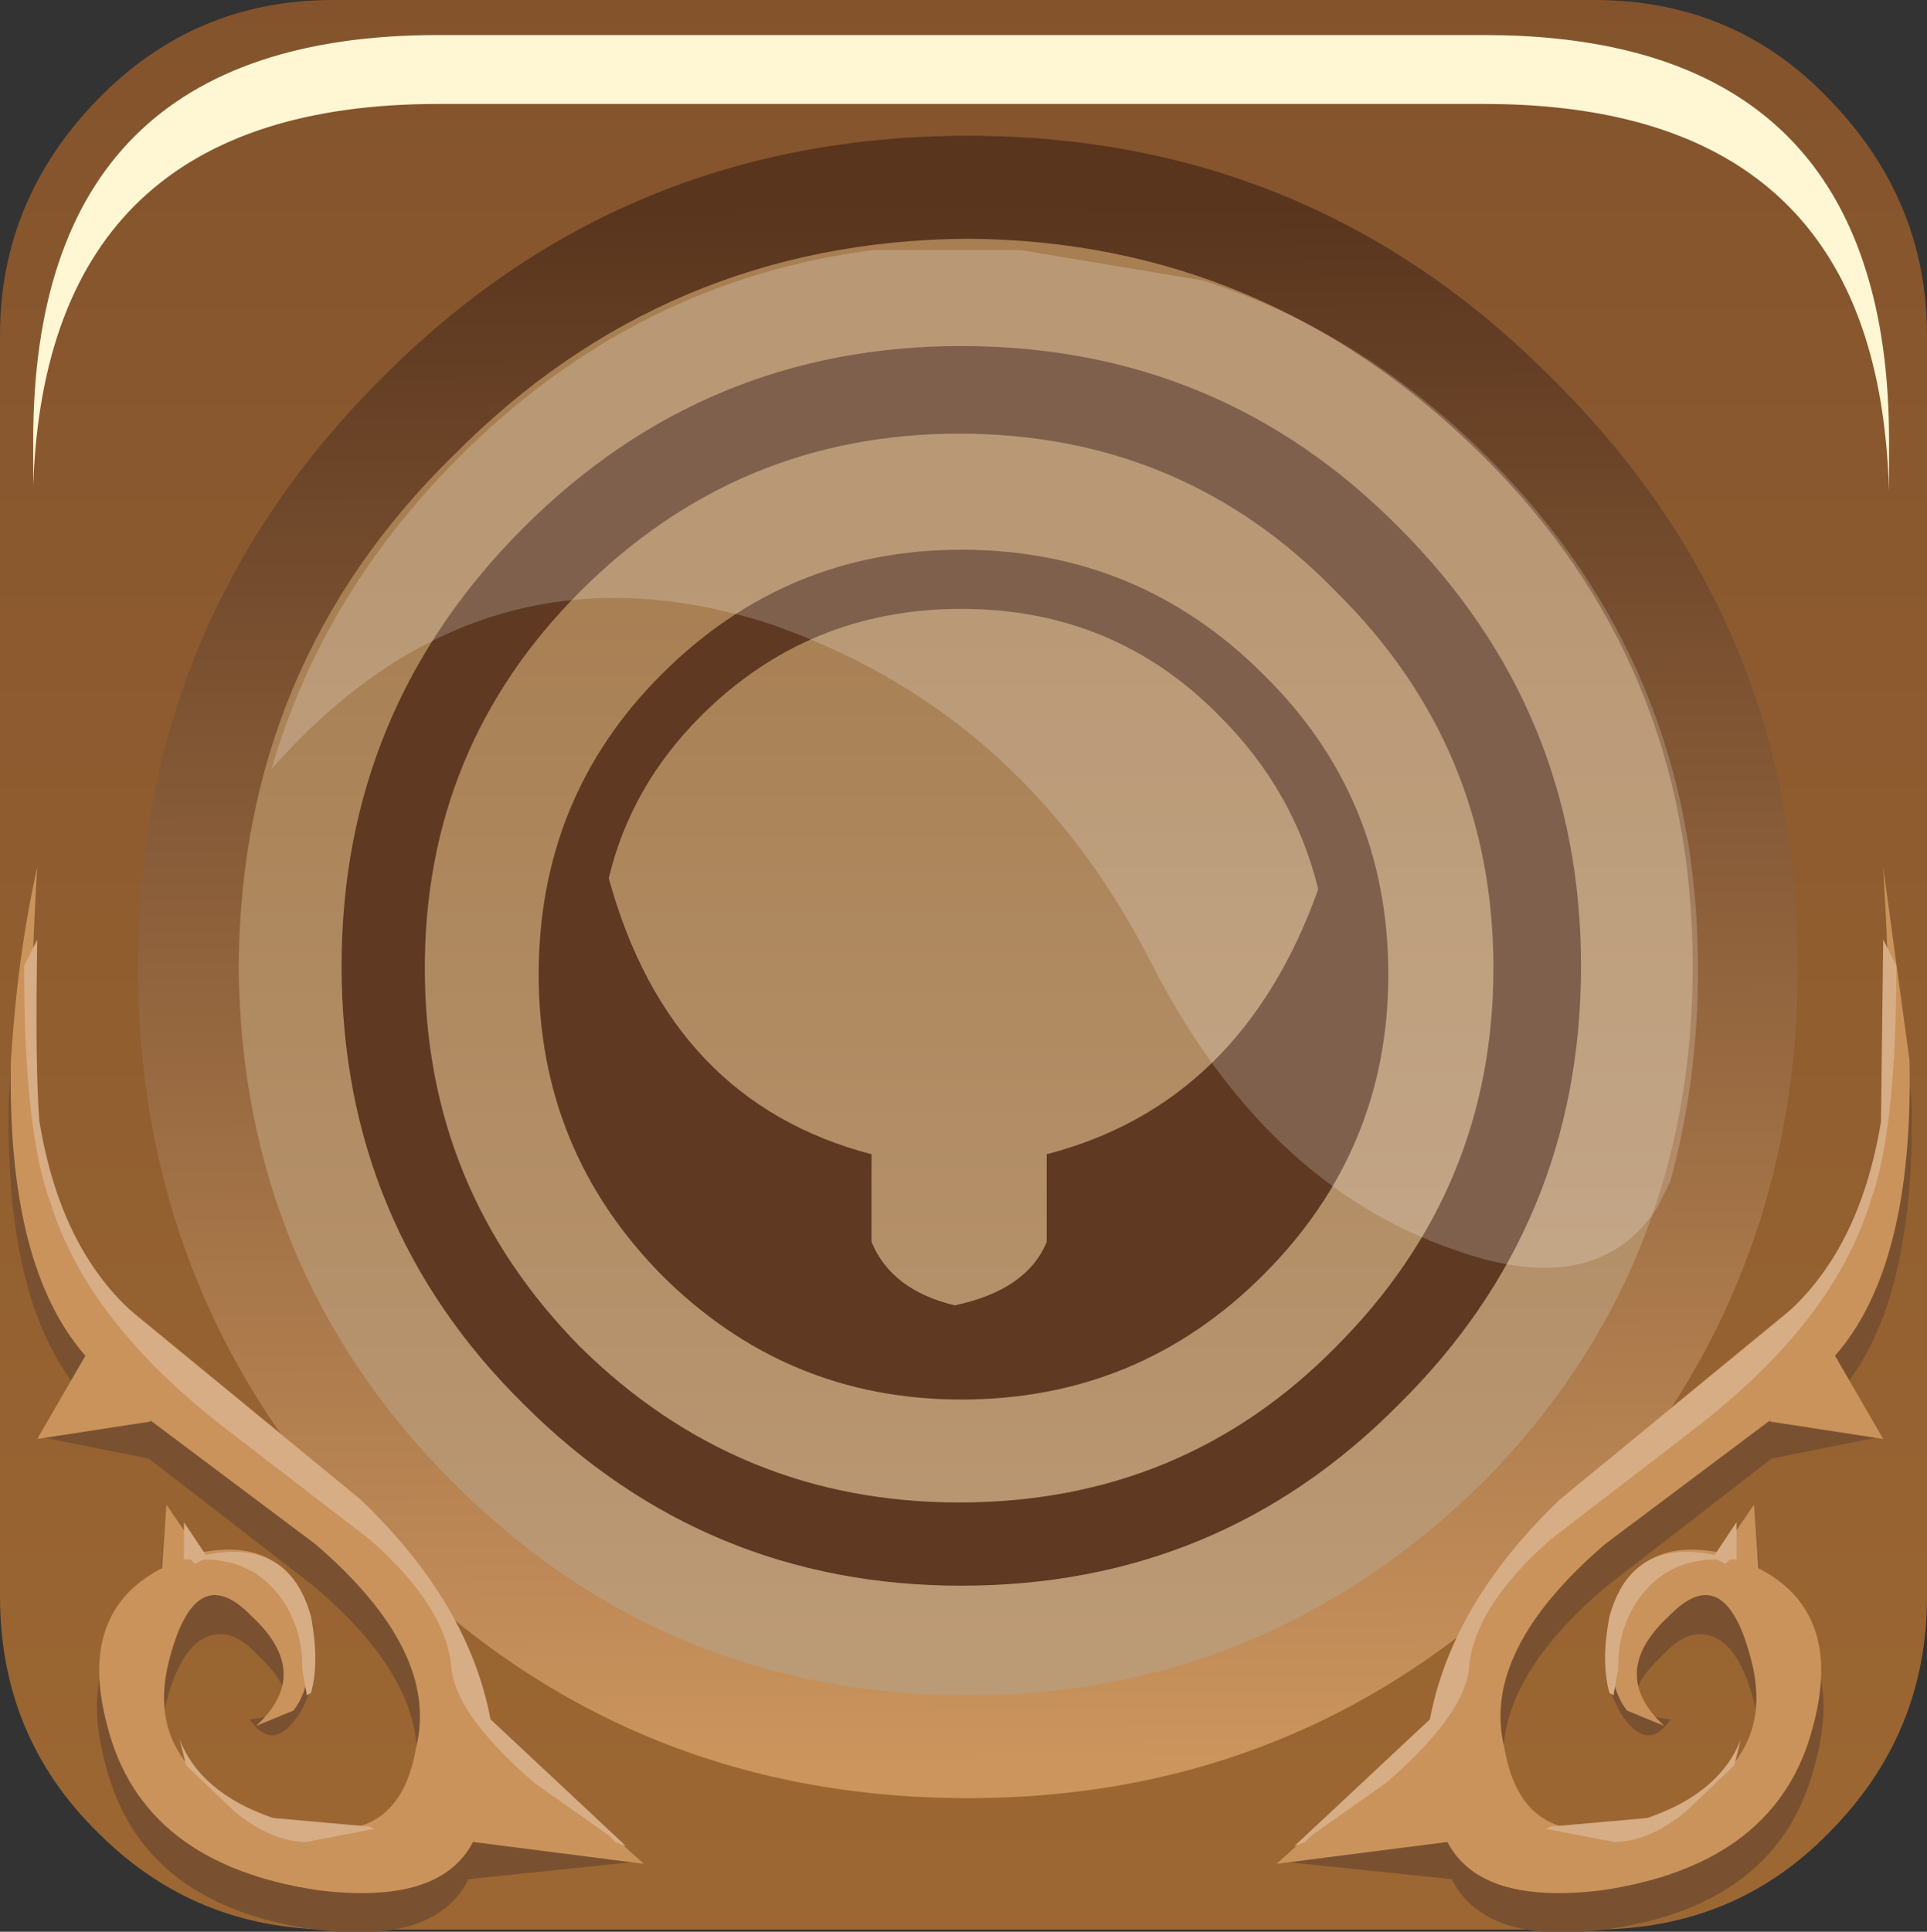 <?xml version="1.0" encoding="UTF-8" standalone="no"?>
<svg xmlns:xlink="http://www.w3.org/1999/xlink" height="44.1px" width="44.0px" xmlns="http://www.w3.org/2000/svg">
  <rect width="100%" height="100%" fill="#333333" stroke="none"/>
  <g transform="matrix(1.0, 0.0, 0.0, 1.0, 0.0, 0.0)">
    <use height="44.05" transform="matrix(1.0, 0.0, 0.0, 1.0, 0.0, 0.0)" width="44.0" xlink:href="#shape0"/>
    <use height="8.6" transform="matrix(1.209, 0.0, 0.0, 1.21, 0.758, 0.8)" width="35.05" xlink:href="#sprite0"/>
    <use height="20.15" transform="matrix(1.155, 0.0, 0.0, 1.156, 6.2, 5.65)" width="28.2" xlink:href="#sprite1"/>
    <use height="24.3" transform="matrix(1.0, 0.0, 0.0, 1.0, 0.2, 19.8)" width="43.45" xlink:href="#shape3"/>
  </g>
  <defs>
    <g id="shape0" transform="matrix(1.0, 0.0, 0.0, 1.0, 0.0, 0.0)">
      <path d="M41.9 22.5 Q41.9 30.85 36.05 36.8 30.15 42.7 21.8 42.7 13.4 42.7 7.55 36.8 1.6 30.85 1.6 22.5 1.6 14.15 7.55 8.25 13.4 2.3 21.8 2.3 30.15 2.3 36.05 8.25 41.9 14.15 41.9 22.5" fill="url(#gradient0)" fill-rule="evenodd" stroke="none"/>
      <path d="M21.95 13.9 Q18.45 13.9 16.0 16.35 14.4 17.95 13.9 20.05 15.3 25.15 19.9 26.35 L19.9 28.35 Q20.35 29.45 21.8 29.8 23.45 29.45 23.9 28.35 L23.9 26.35 Q28.35 25.2 30.1 20.3 29.55 18.05 27.85 16.35 25.45 13.9 21.95 13.9 M15.1 15.4 Q17.95 12.55 21.95 12.55 26.0 12.55 28.85 15.4 31.7 18.2 31.7 22.25 31.7 26.25 28.85 29.1 26.0 31.95 21.95 31.95 17.95 31.95 15.1 29.1 12.3 26.25 12.3 22.25 12.3 18.2 15.1 15.4 M21.95 7.9 Q27.85 7.9 31.95 12.05 36.1 16.2 36.1 22.05 36.1 27.95 31.95 32.05 27.85 36.2 21.95 36.2 16.1 36.2 11.95 32.05 7.8 27.95 7.8 22.05 7.8 16.2 11.95 12.05 16.1 7.9 21.95 7.9 M13.25 13.5 Q9.7 17.05 9.7 22.1 9.7 27.15 13.25 30.75 16.85 34.3 21.9 34.3 27.0 34.3 30.5 30.75 34.1 27.15 34.1 22.1 34.1 17.05 30.5 13.5 27.0 9.9 21.9 9.9 16.85 9.9 13.25 13.5" fill="#5f3921" fill-rule="evenodd" stroke="none"/>
      <path d="M22.0 4.7 Q14.8 4.7 9.7 9.8 4.65 14.95 4.65 22.05 4.65 29.25 9.7 34.35 14.75 39.45 22.0 39.45 29.15 39.45 34.2 34.35 39.3 29.25 39.3 22.05 39.3 14.85 34.2 9.8 29.15 4.7 22.0 4.7 M36.4 0.0 Q39.6 0.0 41.75 2.25 44.0 4.55 44.0 7.65 L44.0 36.45 Q44.0 39.6 41.75 41.85 39.6 44.05 36.4 44.05 L7.6 44.05 Q4.45 44.05 2.25 41.85 0.0 39.65 0.0 36.45 L0.0 7.65 Q0.0 4.55 2.25 2.25 4.45 0.0 7.6 0.0 L36.4 0.0" fill="url(#gradient1)" fill-rule="evenodd" stroke="none"/>
      <path d="M33.85 10.4 Q28.9 5.5 22.1 5.45 15.2 5.5 10.35 10.4 5.5 15.15 5.45 22.05 5.5 29.0 10.35 33.85 15.2 38.7 22.1 38.7 28.9 38.7 33.85 33.85 38.65 29.0 38.65 22.05 38.65 15.15 33.85 10.4 M41.05 22.05 Q41.05 29.9 35.45 35.45 29.95 41.05 22.1 41.05 14.2 41.05 8.7 35.45 3.15 29.9 3.15 22.05 3.15 14.2 8.7 8.65 14.2 3.1 22.1 3.1 29.95 3.1 35.45 8.65 41.05 14.2 41.05 22.05" fill="url(#gradient2)" fill-rule="evenodd" stroke="none"/>
    </g>
    <linearGradient gradientTransform="matrix(0.0, -0.015, -0.019, 0.0, 21.85, 25.5)" gradientUnits="userSpaceOnUse" id="gradient0" spreadMethod="pad" x1="-819.2" x2="819.2">
      <stop offset="0.012" stop-color="#bb9a76"/>
      <stop offset="1.0" stop-color="#a87f53"/>
    </linearGradient>
    <linearGradient gradientTransform="matrix(0.0, -0.034, -0.055, 0.0, 22.4, 16.35)" gradientUnits="userSpaceOnUse" id="gradient1" spreadMethod="pad" x1="-819.2" x2="819.2">
      <stop offset="0.02" stop-color="#9c6732"/>
      <stop offset="1.0" stop-color="#7d4e2b"/>
    </linearGradient>
    <linearGradient gradientTransform="matrix(1.0E-4, 0.022, -0.023, 1.0E-4, 22.15, 22.3)" gradientUnits="userSpaceOnUse" id="gradient2" spreadMethod="pad" x1="-819.2" x2="819.2">
      <stop offset="0.012" stop-color="#59351e"/>
      <stop offset="1.0" stop-color="#cc955e"/>
    </linearGradient>
    <g id="sprite0" transform="matrix(1.0, 0.0, 0.0, 1.0, 0.2, 0.0)">
      <use height="8.6" transform="matrix(1.0, 0.0, 0.0, 1.0, -0.2, 0.0)" width="35.05" xlink:href="#shape1"/>
    </g>
    <g id="shape1" transform="matrix(1.0, 0.0, 0.0, 1.0, 0.2, 0.0)">
      <path d="M34.85 8.6 Q34.8 6.95 34.4 5.7 33.0 1.3 27.2 1.3 L7.45 1.3 Q0.05 1.3 -0.2 8.5 L-0.2 7.65 Q-0.2 0.0 7.45 0.0 L27.2 0.0 Q33.0 0.0 34.4 4.4 34.85 5.8 34.85 7.65 L34.85 8.6" fill="#fff7d4" fill-rule="evenodd" stroke="none"/>
    </g>
    <g id="sprite1" transform="matrix(1.0, 0.0, 0.0, 1.0, 0.0, 0.0)">
      <use height="20.15" transform="matrix(1.0, 0.0, 0.0, 1.0, 0.0, 0.0)" width="28.2" xlink:href="#shape2"/>
    </g>
    <g id="shape2" transform="matrix(1.0, 0.0, 0.0, 1.0, 0.0, 0.0)">
      <path d="M27.65 18.45 L27.4 18.95 Q26.2 20.8 23.4 19.8 19.6 18.5 17.35 14.05 14.8 9.1 9.75 7.4 4.1 5.65 0.0 10.3 1.0 6.85 3.7 4.15 7.2 0.65 11.9 0.05 L14.8 0.05 18.4 0.65 Q21.55 1.65 24.05 4.15 28.2 8.3 28.2 14.25 28.2 16.45 27.65 18.45" fill="#ffffff" fill-opacity="0.196" fill-rule="evenodd" stroke="none"/>
    </g>
    <g id="shape3" transform="matrix(1.0, 0.0, 0.0, 1.0, -0.25, -19.8)">
      <path d="M0.25 25.1 Q0.4 22.65 0.85 20.65 0.6 24.85 0.85 26.5 1.2 29.5 3.15 30.95 L8.15 35.1 Q10.65 37.45 11.05 40.2 L14.6 42.5 10.75 42.9 Q10.0 44.4 7.25 44.05 3.25 43.5 2.45 40.25 1.75 37.65 3.65 36.65 L3.85 34.45 4.55 36.3 Q6.55 35.9 7.0 37.0 7.5 38.05 6.9 39.1 6.3 40.05 5.75 39.25 6.45 39.2 6.55 38.8 6.6 38.4 5.9 37.75 5.3 37.1 4.7 37.4 4.15 37.7 3.85 38.85 3.25 41.3 6.1 42.4 9.05 43.5 9.5 40.8 10.0 38.55 7.2 36.2 L3.45 33.3 0.95 32.8 1.95 31.85 Q0.15 29.85 0.25 25.1" fill="#7a5130" fill-rule="evenodd" stroke="none"/>
      <path d="M0.3 24.2 Q0.45 21.8 0.9 19.8 0.65 23.95 0.9 25.55 1.25 28.55 3.2 30.05 L8.25 34.2 Q10.7 36.55 11.1 39.25 L14.75 42.55 10.85 42.05 Q10.1 43.5 7.3 43.15 3.3 42.55 2.5 39.4 1.8 36.8 3.75 35.8 L3.85 34.35 4.6 35.45 Q6.6 35.05 7.05 36.85 7.3 38.35 6.75 39.05 L5.9 39.4 Q7.2 38.2 5.8 36.9 4.5 35.55 3.9 37.95 3.3 40.4 6.15 41.45 9.1 42.55 9.55 39.9 10.1 37.7 7.25 35.25 L3.45 32.4 3.5 32.45 0.9 32.85 2.0 30.95 Q0.2 28.9 0.3 24.2" fill="#ca935c" fill-rule="evenodd" stroke="none"/>
      <path d="M0.9 21.45 Q0.85 24.4 0.95 25.6 1.45 28.65 3.3 30.15 L8.3 34.25 Q10.75 36.6 11.25 39.25 L14.35 42.15 14.1 42.05 13.95 41.9 12.25 40.7 Q10.4 39.1 10.35 38.0 10.2 36.65 8.5 35.15 L5.25 32.65 Q2.05 30.2 1.2 27.45 0.6 25.85 0.6 22.05 L0.9 21.45 M6.55 36.6 Q5.9 35.6 4.7 35.6 L4.5 35.7 4.4 35.6 4.25 35.6 4.25 34.75 4.75 35.5 Q6.65 35.1 7.15 36.9 7.35 37.95 7.15 38.65 L7.05 38.7 7.05 38.65 6.95 38.1 6.95 38.0 Q6.95 37.25 6.55 36.6 M4.3 40.3 L4.15 39.7 Q4.6 40.9 6.25 41.5 L8.5 41.7 8.6 41.75 7.05 42.05 Q6.25 42.05 5.4 41.35 L4.3 40.3" fill="#d7ad86" fill-rule="evenodd" stroke="none"/>
      <path d="M43.7 25.1 Q43.8 29.85 42.0 31.85 L43.0 32.8 40.5 33.3 36.75 36.2 Q33.95 38.55 34.45 40.8 34.9 43.5 37.85 42.4 40.7 41.3 40.1 38.85 39.8 37.7 39.25 37.4 38.65 37.1 38.05 37.75 37.35 38.4 37.4 38.8 37.5 39.2 38.2 39.25 37.65 40.05 37.05 39.1 36.45 38.05 36.95 37.0 37.4 35.9 39.4 36.3 L40.1 34.45 40.3 36.65 Q42.2 37.65 41.5 40.25 40.7 43.5 36.7 44.05 33.95 44.4 33.2 42.9 L29.35 42.5 32.9 40.2 Q33.3 37.45 35.8 35.1 L40.8 30.95 Q42.75 29.5 43.1 26.5 43.35 24.85 43.1 20.65 L43.7 25.1" fill="#7a5130" fill-rule="evenodd" stroke="none"/>
      <path d="M43.65 24.2 Q43.75 28.9 41.95 30.95 L43.05 32.85 40.45 32.45 40.5 32.4 36.7 35.25 Q33.85 37.7 34.4 39.9 34.85 42.55 37.8 41.45 40.65 40.4 40.05 37.95 39.45 35.55 38.15 36.9 36.75 38.2 38.05 39.4 L37.2 39.05 Q36.65 38.35 36.9 36.85 37.35 35.05 39.35 35.45 L40.1 34.35 40.2 35.8 Q42.15 36.8 41.45 39.4 40.65 42.55 36.65 43.15 33.85 43.5 33.1 42.05 L29.2 42.55 32.85 39.25 Q33.25 36.55 35.7 34.2 L40.75 30.05 Q42.7 28.55 43.05 25.55 43.3 23.95 43.05 19.8 L43.65 24.2" fill="#ca935c" fill-rule="evenodd" stroke="none"/>
      <path d="M37.4 36.6 Q37.0 37.25 37.0 38.0 L37.0 38.1 36.9 38.65 36.9 38.7 36.8 38.65 Q36.6 37.95 36.8 36.9 37.3 35.1 39.2 35.5 L39.7 34.75 39.7 35.6 39.55 35.6 39.45 35.7 39.25 35.6 Q38.05 35.6 37.4 36.6 M43.05 21.45 L43.35 22.05 Q43.35 25.85 42.75 27.45 41.9 30.2 38.7 32.65 L35.45 35.15 Q33.75 36.65 33.6 38.0 33.55 39.1 31.7 40.7 L30.0 41.9 29.85 42.05 29.6 42.15 32.7 39.25 Q33.2 36.6 35.65 34.25 L40.65 30.15 Q42.5 28.65 43.0 25.6 L43.05 21.45 M39.65 40.3 L38.55 41.35 Q37.7 42.05 36.9 42.05 L35.35 41.75 35.45 41.7 37.7 41.5 Q39.35 40.9 39.8 39.7 L39.65 40.3" fill="#d7ad86" fill-rule="evenodd" stroke="none"/>
    </g>
  </defs>
</svg>
